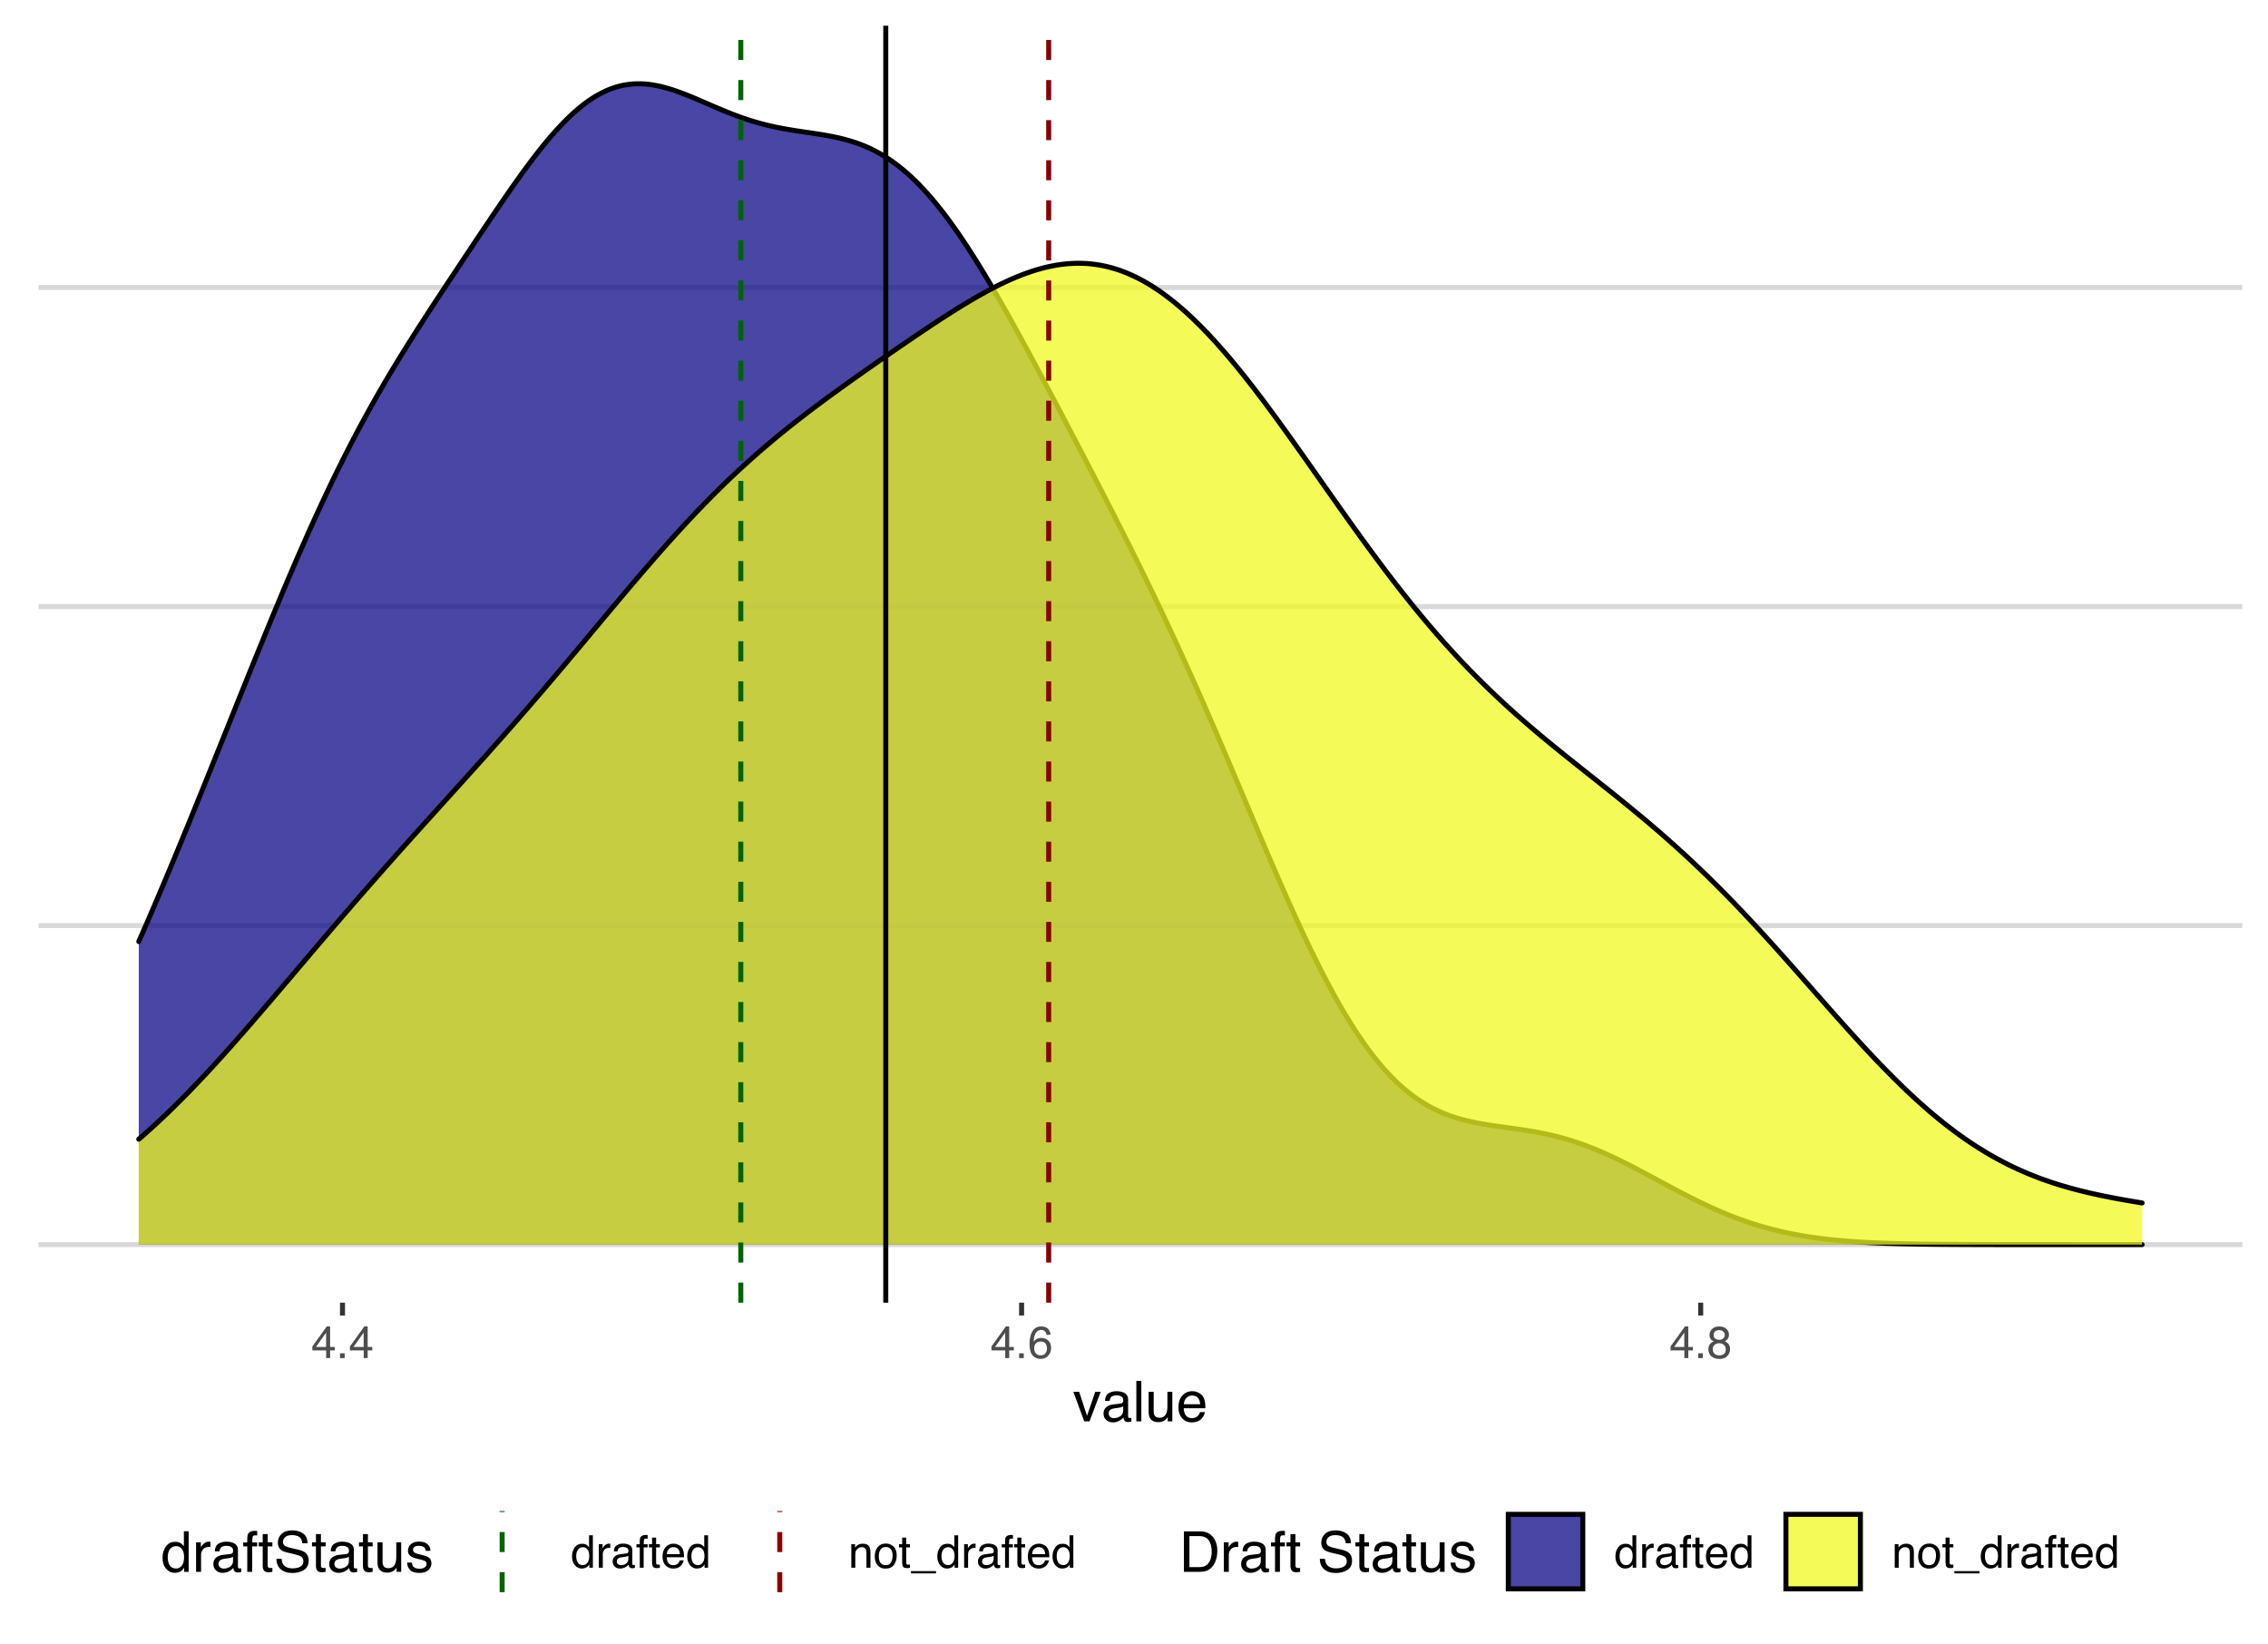 <?xml version="1.0" encoding="UTF-8"?>
<svg xmlns="http://www.w3.org/2000/svg" xmlns:xlink="http://www.w3.org/1999/xlink" width="483pt" height="350pt" viewBox="0 0 483 350" version="1.1">
<defs>
<g>
<symbol overflow="visible" id="glyph0-0">
<path style="stroke:none;" d="M 0.312 0 L 0.312 -6.875 L 5.766 -6.875 L 5.766 0 Z M 4.906 -0.859 L 4.906 -6.016 L 1.172 -6.016 L 1.172 -0.859 Z M 4.906 -0.859 "/>
</symbol>
<symbol overflow="visible" id="glyph0-1">
<path style="stroke:none;" d="M 3.172 -2.375 L 3.172 -5.422 L 1.016 -2.375 Z M 3.188 0 L 3.188 -1.641 L 0.25 -1.641 L 0.25 -2.469 L 3.312 -6.734 L 4.031 -6.734 L 4.031 -2.375 L 5.016 -2.375 L 5.016 -1.641 L 4.031 -1.641 L 4.031 0 Z M 3.188 0 "/>
</symbol>
<symbol overflow="visible" id="glyph0-2">
<path style="stroke:none;" d="M 0.812 -1.016 L 1.797 -1.016 L 1.797 0 L 0.812 0 Z M 0.812 -1.016 "/>
</symbol>
<symbol overflow="visible" id="glyph0-3">
<path style="stroke:none;" d="M 2.812 -6.734 C 3.562 -6.734 4.082 -6.535 4.375 -6.141 C 4.664 -5.754 4.812 -5.359 4.812 -4.953 L 3.984 -4.953 C 3.93 -5.211 3.852 -5.422 3.75 -5.578 C 3.539 -5.859 3.227 -6 2.812 -6 C 2.344 -6 1.969 -5.781 1.688 -5.344 C 1.414 -4.906 1.266 -4.281 1.234 -3.469 C 1.422 -3.75 1.664 -3.961 1.969 -4.109 C 2.227 -4.234 2.523 -4.297 2.859 -4.297 C 3.422 -4.297 3.91 -4.113 4.328 -3.75 C 4.742 -3.395 4.953 -2.863 4.953 -2.156 C 4.953 -1.539 4.754 -1 4.359 -0.531 C 3.961 -0.062 3.398 0.172 2.672 0.172 C 2.047 0.172 1.504 -0.062 1.047 -0.531 C 0.586 -1.008 0.359 -1.816 0.359 -2.953 C 0.359 -3.785 0.461 -4.488 0.672 -5.062 C 1.055 -6.176 1.77 -6.734 2.812 -6.734 Z M 2.75 -0.578 C 3.188 -0.578 3.516 -0.723 3.734 -1.016 C 3.961 -1.316 4.078 -1.672 4.078 -2.078 C 4.078 -2.422 3.977 -2.75 3.781 -3.062 C 3.582 -3.375 3.223 -3.531 2.703 -3.531 C 2.336 -3.531 2.02 -3.41 1.75 -3.172 C 1.477 -2.93 1.344 -2.566 1.344 -2.078 C 1.344 -1.648 1.461 -1.289 1.703 -1 C 1.953 -0.719 2.301 -0.578 2.75 -0.578 Z M 2.75 -0.578 "/>
</symbol>
<symbol overflow="visible" id="glyph0-4">
<path style="stroke:none;" d="M 2.609 -3.891 C 2.984 -3.891 3.273 -3.992 3.484 -4.203 C 3.691 -4.41 3.797 -4.66 3.797 -4.953 C 3.797 -5.203 3.691 -5.43 3.484 -5.641 C 3.285 -5.848 2.984 -5.953 2.578 -5.953 C 2.172 -5.953 1.875 -5.848 1.688 -5.641 C 1.508 -5.43 1.422 -5.188 1.422 -4.906 C 1.422 -4.594 1.535 -4.344 1.766 -4.156 C 2.004 -3.977 2.285 -3.891 2.609 -3.891 Z M 2.656 -0.578 C 3.051 -0.578 3.375 -0.68 3.625 -0.891 C 3.883 -1.098 4.016 -1.414 4.016 -1.844 C 4.016 -2.27 3.879 -2.594 3.609 -2.812 C 3.348 -3.039 3.008 -3.156 2.594 -3.156 C 2.195 -3.156 1.867 -3.039 1.609 -2.812 C 1.359 -2.582 1.234 -2.266 1.234 -1.859 C 1.234 -1.516 1.348 -1.211 1.578 -0.953 C 1.816 -0.703 2.176 -0.578 2.656 -0.578 Z M 1.469 -3.578 C 1.227 -3.672 1.039 -3.785 0.906 -3.922 C 0.664 -4.172 0.547 -4.5 0.547 -4.906 C 0.547 -5.406 0.723 -5.832 1.078 -6.188 C 1.441 -6.551 1.957 -6.734 2.625 -6.734 C 3.27 -6.734 3.773 -6.562 4.141 -6.219 C 4.504 -5.875 4.688 -5.477 4.688 -5.031 C 4.688 -4.613 4.582 -4.273 4.375 -4.016 C 4.25 -3.867 4.062 -3.723 3.812 -3.578 C 4.094 -3.453 4.312 -3.305 4.469 -3.141 C 4.77 -2.828 4.922 -2.422 4.922 -1.922 C 4.922 -1.336 4.723 -0.836 4.328 -0.422 C 3.93 -0.016 3.367 0.188 2.641 0.188 C 1.984 0.188 1.43 0.008 0.984 -0.344 C 0.535 -0.695 0.312 -1.211 0.312 -1.891 C 0.312 -2.285 0.406 -2.625 0.594 -2.906 C 0.789 -3.195 1.082 -3.422 1.469 -3.578 Z M 1.469 -3.578 "/>
</symbol>
<symbol overflow="visible" id="glyph0-5">
<path style="stroke:none;" d="M 1.156 -2.453 C 1.156 -1.91 1.27 -1.457 1.5 -1.094 C 1.727 -0.738 2.094 -0.562 2.594 -0.562 C 2.977 -0.562 3.297 -0.727 3.547 -1.062 C 3.805 -1.395 3.938 -1.875 3.938 -2.5 C 3.938 -3.133 3.805 -3.602 3.547 -3.906 C 3.285 -4.219 2.961 -4.375 2.578 -4.375 C 2.148 -4.375 1.805 -4.207 1.547 -3.875 C 1.285 -3.551 1.156 -3.078 1.156 -2.453 Z M 2.422 -5.109 C 2.805 -5.109 3.129 -5.023 3.391 -4.859 C 3.535 -4.766 3.703 -4.602 3.891 -4.375 L 3.891 -6.906 L 4.703 -6.906 L 4.703 0 L 3.953 0 L 3.953 -0.703 C 3.754 -0.391 3.52 -0.164 3.25 -0.031 C 2.977 0.102 2.672 0.172 2.328 0.172 C 1.766 0.172 1.281 -0.062 0.875 -0.531 C 0.469 -1 0.266 -1.625 0.266 -2.406 C 0.266 -3.133 0.445 -3.766 0.812 -4.297 C 1.188 -4.836 1.723 -5.109 2.422 -5.109 Z M 2.422 -5.109 "/>
</symbol>
<symbol overflow="visible" id="glyph0-6">
<path style="stroke:none;" d="M 0.641 -5.016 L 1.438 -5.016 L 1.438 -4.156 C 1.508 -4.32 1.672 -4.523 1.922 -4.766 C 2.18 -5.004 2.477 -5.125 2.812 -5.125 C 2.82 -5.125 2.848 -5.125 2.891 -5.125 C 2.93 -5.125 2.992 -5.117 3.078 -5.109 L 3.078 -4.219 C 3.023 -4.227 2.977 -4.234 2.938 -4.234 C 2.895 -4.234 2.852 -4.234 2.812 -4.234 C 2.383 -4.234 2.055 -4.098 1.828 -3.828 C 1.598 -3.555 1.484 -3.242 1.484 -2.891 L 1.484 0 L 0.641 0 Z M 0.641 -5.016 "/>
</symbol>
<symbol overflow="visible" id="glyph0-7">
<path style="stroke:none;" d="M 1.266 -1.328 C 1.266 -1.086 1.352 -0.895 1.531 -0.75 C 1.707 -0.613 1.922 -0.547 2.172 -0.547 C 2.461 -0.547 2.75 -0.613 3.031 -0.75 C 3.5 -0.977 3.734 -1.352 3.734 -1.875 L 3.734 -2.547 C 3.629 -2.484 3.492 -2.43 3.328 -2.391 C 3.172 -2.348 3.016 -2.316 2.859 -2.297 L 2.344 -2.234 C 2.039 -2.191 1.812 -2.125 1.656 -2.031 C 1.395 -1.883 1.266 -1.648 1.266 -1.328 Z M 3.312 -3.047 C 3.5 -3.066 3.629 -3.145 3.703 -3.281 C 3.734 -3.352 3.75 -3.461 3.75 -3.609 C 3.75 -3.891 3.645 -4.094 3.438 -4.219 C 3.238 -4.352 2.945 -4.422 2.562 -4.422 C 2.125 -4.422 1.812 -4.305 1.625 -4.078 C 1.52 -3.941 1.453 -3.742 1.422 -3.484 L 0.641 -3.484 C 0.66 -4.098 0.863 -4.523 1.25 -4.766 C 1.633 -5.016 2.078 -5.141 2.578 -5.141 C 3.172 -5.141 3.656 -5.023 4.031 -4.797 C 4.395 -4.578 4.578 -4.227 4.578 -3.75 L 4.578 -0.859 C 4.578 -0.773 4.594 -0.707 4.625 -0.656 C 4.664 -0.602 4.742 -0.578 4.859 -0.578 C 4.891 -0.578 4.926 -0.578 4.969 -0.578 C 5.02 -0.578 5.07 -0.582 5.125 -0.594 L 5.125 0.016 C 5 0.055 4.898 0.082 4.828 0.094 C 4.766 0.102 4.672 0.109 4.547 0.109 C 4.254 0.109 4.047 0.004 3.922 -0.203 C 3.848 -0.305 3.797 -0.461 3.766 -0.672 C 3.598 -0.441 3.352 -0.242 3.031 -0.078 C 2.707 0.086 2.352 0.172 1.969 0.172 C 1.5 0.172 1.117 0.031 0.828 -0.25 C 0.535 -0.531 0.391 -0.883 0.391 -1.312 C 0.391 -1.781 0.531 -2.141 0.812 -2.391 C 1.102 -2.648 1.488 -2.812 1.969 -2.875 Z M 2.609 -5.141 Z M 2.609 -5.141 "/>
</symbol>
<symbol overflow="visible" id="glyph0-8">
<path style="stroke:none;" d="M 0.828 -5.781 C 0.836 -6.133 0.898 -6.391 1.016 -6.547 C 1.211 -6.836 1.594 -6.984 2.156 -6.984 C 2.207 -6.984 2.258 -6.977 2.312 -6.969 C 2.375 -6.969 2.438 -6.969 2.5 -6.969 L 2.5 -6.188 C 2.414 -6.195 2.352 -6.203 2.312 -6.203 C 2.281 -6.203 2.242 -6.203 2.203 -6.203 C 1.953 -6.203 1.801 -6.133 1.75 -6 C 1.695 -5.875 1.672 -5.539 1.672 -5 L 2.5 -5 L 2.5 -4.328 L 1.656 -4.328 L 1.656 0 L 0.828 0 L 0.828 -4.328 L 0.125 -4.328 L 0.125 -5 L 0.828 -5 Z M 0.828 -5.781 "/>
</symbol>
<symbol overflow="visible" id="glyph0-9">
<path style="stroke:none;" d="M 0.781 -6.422 L 1.641 -6.422 L 1.641 -5.016 L 2.438 -5.016 L 2.438 -4.328 L 1.641 -4.328 L 1.641 -1.047 C 1.641 -0.879 1.695 -0.766 1.812 -0.703 C 1.883 -0.672 1.992 -0.656 2.141 -0.656 C 2.18 -0.656 2.223 -0.656 2.266 -0.656 C 2.316 -0.656 2.375 -0.66 2.438 -0.672 L 2.438 0 C 2.344 0.031 2.242 0.051 2.141 0.062 C 2.035 0.07 1.922 0.078 1.797 0.078 C 1.398 0.078 1.129 -0.02 0.984 -0.219 C 0.848 -0.426 0.781 -0.688 0.781 -1 L 0.781 -4.328 L 0.109 -4.328 L 0.109 -5.016 L 0.781 -5.016 Z M 0.781 -6.422 "/>
</symbol>
<symbol overflow="visible" id="glyph0-10">
<path style="stroke:none;" d="M 2.703 -5.125 C 3.055 -5.125 3.398 -5.039 3.734 -4.875 C 4.078 -4.707 4.332 -4.492 4.5 -4.234 C 4.676 -3.973 4.789 -3.676 4.844 -3.344 C 4.895 -3.113 4.922 -2.742 4.922 -2.234 L 1.234 -2.234 C 1.254 -1.723 1.375 -1.312 1.594 -1 C 1.82 -0.695 2.172 -0.547 2.641 -0.547 C 3.086 -0.547 3.441 -0.691 3.703 -0.984 C 3.848 -1.148 3.953 -1.348 4.016 -1.578 L 4.844 -1.578 C 4.82 -1.391 4.75 -1.18 4.625 -0.953 C 4.508 -0.734 4.375 -0.551 4.219 -0.406 C 3.957 -0.156 3.641 0.016 3.266 0.109 C 3.055 0.148 2.828 0.172 2.578 0.172 C 1.953 0.172 1.422 -0.051 0.984 -0.5 C 0.555 -0.957 0.344 -1.594 0.344 -2.406 C 0.344 -3.219 0.562 -3.875 1 -4.375 C 1.438 -4.875 2.004 -5.125 2.703 -5.125 Z M 4.047 -2.906 C 4.016 -3.27 3.938 -3.562 3.812 -3.781 C 3.582 -4.188 3.195 -4.391 2.656 -4.391 C 2.27 -4.391 1.941 -4.25 1.672 -3.969 C 1.41 -3.695 1.273 -3.344 1.266 -2.906 Z M 2.625 -5.141 Z M 2.625 -5.141 "/>
</symbol>
<symbol overflow="visible" id="glyph0-11">
<path style="stroke:none;" d="M 0.625 -5.016 L 1.422 -5.016 L 1.422 -4.312 C 1.66 -4.602 1.91 -4.812 2.172 -4.938 C 2.441 -5.062 2.738 -5.125 3.062 -5.125 C 3.77 -5.125 4.25 -4.879 4.5 -4.391 C 4.633 -4.117 4.703 -3.727 4.703 -3.219 L 4.703 0 L 3.844 0 L 3.844 -3.156 C 3.844 -3.469 3.801 -3.719 3.719 -3.906 C 3.562 -4.219 3.289 -4.375 2.906 -4.375 C 2.695 -4.375 2.531 -4.352 2.406 -4.312 C 2.176 -4.238 1.973 -4.098 1.797 -3.891 C 1.66 -3.734 1.57 -3.566 1.531 -3.391 C 1.488 -3.211 1.469 -2.957 1.469 -2.625 L 1.469 0 L 0.625 0 Z M 2.594 -5.141 Z M 2.594 -5.141 "/>
</symbol>
<symbol overflow="visible" id="glyph0-12">
<path style="stroke:none;" d="M 2.609 -0.547 C 3.172 -0.547 3.555 -0.754 3.766 -1.172 C 3.973 -1.598 4.078 -2.07 4.078 -2.594 C 4.078 -3.062 4 -3.441 3.844 -3.734 C 3.602 -4.191 3.195 -4.422 2.625 -4.422 C 2.102 -4.422 1.723 -4.223 1.484 -3.828 C 1.254 -3.441 1.141 -2.969 1.141 -2.406 C 1.141 -1.875 1.254 -1.43 1.484 -1.078 C 1.723 -0.723 2.098 -0.547 2.609 -0.547 Z M 2.641 -5.156 C 3.285 -5.156 3.832 -4.941 4.281 -4.516 C 4.727 -4.086 4.953 -3.453 4.953 -2.609 C 4.953 -1.805 4.754 -1.141 4.359 -0.609 C 3.961 -0.078 3.352 0.188 2.531 0.188 C 1.844 0.188 1.297 -0.047 0.891 -0.516 C 0.484 -0.984 0.281 -1.613 0.281 -2.406 C 0.281 -3.238 0.492 -3.906 0.922 -4.406 C 1.348 -4.906 1.922 -5.156 2.641 -5.156 Z M 2.609 -5.141 Z M 2.609 -5.141 "/>
</symbol>
<symbol overflow="visible" id="glyph0-13">
<path style="stroke:none;" d="M 0 1.203 L 0 0.719 L 5.328 0.719 L 5.328 1.203 Z M 0 1.203 "/>
</symbol>
<symbol overflow="visible" id="glyph1-0">
<path style="stroke:none;" d="M 0.391 0 L 0.391 -8.609 L 7.219 -8.609 L 7.219 0 Z M 6.141 -1.078 L 6.141 -7.531 L 1.469 -7.531 L 1.469 -1.078 Z M 6.141 -1.078 "/>
</symbol>
<symbol overflow="visible" id="glyph1-1">
<path style="stroke:none;" d="M 1.297 -6.281 L 2.969 -1.172 L 4.719 -6.281 L 5.875 -6.281 L 3.5 0 L 2.375 0 L 0.062 -6.281 Z M 1.297 -6.281 "/>
</symbol>
<symbol overflow="visible" id="glyph1-2">
<path style="stroke:none;" d="M 1.578 -1.672 C 1.578 -1.367 1.688 -1.129 1.906 -0.953 C 2.133 -0.773 2.398 -0.688 2.703 -0.688 C 3.078 -0.688 3.438 -0.77 3.781 -0.938 C 4.375 -1.227 4.672 -1.695 4.672 -2.344 L 4.672 -3.188 C 4.535 -3.113 4.363 -3.047 4.156 -2.984 C 3.957 -2.93 3.758 -2.895 3.562 -2.875 L 2.938 -2.797 C 2.551 -2.742 2.258 -2.66 2.062 -2.547 C 1.738 -2.367 1.578 -2.078 1.578 -1.672 Z M 4.141 -3.797 C 4.379 -3.828 4.539 -3.93 4.625 -4.109 C 4.664 -4.203 4.688 -4.336 4.688 -4.516 C 4.688 -4.867 4.555 -5.125 4.297 -5.281 C 4.047 -5.445 3.688 -5.531 3.219 -5.531 C 2.664 -5.531 2.273 -5.383 2.047 -5.094 C 1.91 -4.926 1.82 -4.68 1.781 -4.359 L 0.797 -4.359 C 0.816 -5.129 1.066 -5.664 1.547 -5.969 C 2.035 -6.27 2.598 -6.422 3.234 -6.422 C 3.973 -6.422 4.57 -6.281 5.031 -6 C 5.488 -5.719 5.719 -5.281 5.719 -4.688 L 5.719 -1.078 C 5.719 -0.973 5.738 -0.883 5.781 -0.812 C 5.832 -0.75 5.93 -0.719 6.078 -0.719 C 6.117 -0.719 6.164 -0.719 6.219 -0.719 C 6.281 -0.727 6.348 -0.738 6.422 -0.75 L 6.422 0.031 C 6.254 0.07 6.125 0.098 6.031 0.109 C 5.945 0.129 5.832 0.141 5.688 0.141 C 5.32 0.141 5.062 0.008 4.906 -0.25 C 4.812 -0.383 4.75 -0.578 4.719 -0.828 C 4.5 -0.547 4.188 -0.301 3.781 -0.094 C 3.383 0.113 2.945 0.219 2.469 0.219 C 1.883 0.219 1.406 0.039 1.031 -0.312 C 0.664 -0.664 0.484 -1.109 0.484 -1.641 C 0.484 -2.223 0.664 -2.676 1.031 -3 C 1.395 -3.32 1.867 -3.52 2.453 -3.594 Z M 3.266 -6.422 Z M 3.266 -6.422 "/>
</symbol>
<symbol overflow="visible" id="glyph1-3">
<path style="stroke:none;" d="M 0.797 -8.609 L 1.859 -8.609 L 1.859 0 L 0.797 0 Z M 0.797 -8.609 "/>
</symbol>
<symbol overflow="visible" id="glyph1-4">
<path style="stroke:none;" d="M 1.828 -6.281 L 1.828 -2.109 C 1.828 -1.785 1.879 -1.523 1.984 -1.328 C 2.172 -0.953 2.52 -0.766 3.031 -0.766 C 3.758 -0.766 4.258 -1.094 4.531 -1.75 C 4.676 -2.102 4.75 -2.582 4.75 -3.188 L 4.75 -6.281 L 5.797 -6.281 L 5.797 0 L 4.812 0 L 4.812 -0.922 C 4.676 -0.68 4.508 -0.484 4.312 -0.328 C 3.906 0.004 3.414 0.172 2.844 0.172 C 1.945 0.172 1.336 -0.129 1.016 -0.734 C 0.836 -1.047 0.75 -1.473 0.75 -2.016 L 0.75 -6.281 Z M 3.281 -6.422 Z M 3.281 -6.422 "/>
</symbol>
<symbol overflow="visible" id="glyph1-5">
<path style="stroke:none;" d="M 3.391 -6.422 C 3.836 -6.422 4.27 -6.316 4.688 -6.109 C 5.102 -5.898 5.422 -5.629 5.641 -5.297 C 5.848 -4.973 5.988 -4.602 6.062 -4.188 C 6.125 -3.895 6.156 -3.43 6.156 -2.797 L 1.547 -2.797 C 1.566 -2.16 1.719 -1.648 2 -1.266 C 2.281 -0.879 2.719 -0.688 3.312 -0.688 C 3.863 -0.688 4.301 -0.867 4.625 -1.234 C 4.812 -1.441 4.945 -1.688 5.031 -1.969 L 6.062 -1.969 C 6.039 -1.738 5.953 -1.484 5.797 -1.203 C 5.641 -0.922 5.469 -0.688 5.281 -0.5 C 4.957 -0.188 4.555 0.02 4.078 0.125 C 3.828 0.188 3.539 0.219 3.219 0.219 C 2.438 0.219 1.773 -0.062 1.234 -0.625 C 0.691 -1.195 0.422 -1.992 0.422 -3.016 C 0.422 -4.023 0.691 -4.844 1.234 -5.469 C 1.785 -6.102 2.504 -6.422 3.391 -6.422 Z M 5.062 -3.641 C 5.02 -4.098 4.922 -4.461 4.766 -4.734 C 4.484 -5.242 4.004 -5.5 3.328 -5.5 C 2.836 -5.5 2.426 -5.32 2.094 -4.969 C 1.77 -4.625 1.598 -4.18 1.578 -3.641 Z M 3.281 -6.422 Z M 3.281 -6.422 "/>
</symbol>
<symbol overflow="visible" id="glyph1-6">
<path style="stroke:none;" d="M 1.438 -3.062 C 1.438 -2.395 1.578 -1.832 1.859 -1.375 C 2.148 -0.926 2.609 -0.703 3.234 -0.703 C 3.723 -0.703 4.125 -0.91 4.438 -1.328 C 4.758 -1.742 4.922 -2.348 4.922 -3.141 C 4.922 -3.93 4.754 -4.516 4.422 -4.891 C 4.098 -5.273 3.703 -5.469 3.234 -5.469 C 2.703 -5.469 2.27 -5.266 1.938 -4.859 C 1.602 -4.453 1.438 -3.852 1.438 -3.062 Z M 3.031 -6.391 C 3.508 -6.391 3.91 -6.285 4.234 -6.078 C 4.422 -5.961 4.633 -5.758 4.875 -5.469 L 4.875 -8.641 L 5.891 -8.641 L 5.891 0 L 4.938 0 L 4.938 -0.875 C 4.695 -0.488 4.406 -0.207 4.062 -0.031 C 3.727 0.133 3.344 0.219 2.906 0.219 C 2.207 0.219 1.602 -0.07 1.094 -0.656 C 0.582 -1.25 0.328 -2.031 0.328 -3 C 0.328 -3.914 0.562 -4.707 1.031 -5.375 C 1.5 -6.051 2.164 -6.391 3.031 -6.391 Z M 3.031 -6.391 "/>
</symbol>
<symbol overflow="visible" id="glyph1-7">
<path style="stroke:none;" d="M 0.797 -6.281 L 1.812 -6.281 L 1.812 -5.188 C 1.883 -5.406 2.082 -5.664 2.406 -5.969 C 2.727 -6.27 3.098 -6.422 3.516 -6.422 C 3.535 -6.422 3.566 -6.414 3.609 -6.406 C 3.66 -6.406 3.742 -6.398 3.859 -6.391 L 3.859 -5.281 C 3.797 -5.289 3.738 -5.297 3.688 -5.297 C 3.633 -5.297 3.578 -5.297 3.516 -5.297 C 2.984 -5.297 2.57 -5.125 2.281 -4.781 C 2 -4.445 1.859 -4.055 1.859 -3.609 L 1.859 0 L 0.797 0 Z M 0.797 -6.281 "/>
</symbol>
<symbol overflow="visible" id="glyph1-8">
<path style="stroke:none;" d="M 1.031 -7.234 C 1.051 -7.672 1.129 -7.988 1.266 -8.188 C 1.516 -8.551 1.988 -8.734 2.688 -8.734 C 2.758 -8.734 2.828 -8.727 2.891 -8.719 C 2.961 -8.719 3.047 -8.711 3.141 -8.703 L 3.141 -7.75 C 3.023 -7.758 2.941 -7.766 2.891 -7.766 C 2.848 -7.766 2.805 -7.766 2.766 -7.766 C 2.441 -7.766 2.25 -7.68 2.188 -7.516 C 2.125 -7.348 2.094 -6.926 2.094 -6.25 L 3.141 -6.25 L 3.141 -5.422 L 2.078 -5.422 L 2.078 0 L 1.031 0 L 1.031 -5.422 L 0.172 -5.422 L 0.172 -6.25 L 1.031 -6.25 Z M 1.031 -7.234 "/>
</symbol>
<symbol overflow="visible" id="glyph1-9">
<path style="stroke:none;" d="M 0.984 -8.031 L 2.047 -8.031 L 2.047 -6.281 L 3.047 -6.281 L 3.047 -5.422 L 2.047 -5.422 L 2.047 -1.312 C 2.047 -1.094 2.125 -0.945 2.281 -0.875 C 2.352 -0.832 2.488 -0.812 2.688 -0.812 C 2.738 -0.812 2.789 -0.812 2.844 -0.812 C 2.906 -0.82 2.973 -0.828 3.047 -0.828 L 3.047 0 C 2.93 0.031 2.805 0.051 2.672 0.062 C 2.547 0.082 2.406 0.094 2.25 0.094 C 1.758 0.094 1.426 -0.031 1.25 -0.281 C 1.07 -0.531 0.984 -0.859 0.984 -1.266 L 0.984 -5.422 L 0.141 -5.422 L 0.141 -6.281 L 0.984 -6.281 Z M 0.984 -8.031 "/>
</symbol>
<symbol overflow="visible" id="glyph1-10">
<path style="stroke:none;" d="M 1.672 -2.781 C 1.703 -2.289 1.816 -1.895 2.016 -1.594 C 2.41 -1.02 3.094 -0.734 4.062 -0.734 C 4.5 -0.734 4.898 -0.797 5.266 -0.922 C 5.961 -1.16 6.312 -1.594 6.312 -2.219 C 6.312 -2.688 6.16 -3.02 5.859 -3.219 C 5.566 -3.414 5.102 -3.586 4.469 -3.734 L 3.312 -4 C 2.539 -4.164 2 -4.352 1.688 -4.562 C 1.145 -4.926 0.875 -5.461 0.875 -6.172 C 0.875 -6.953 1.141 -7.586 1.672 -8.078 C 2.203 -8.578 2.957 -8.828 3.938 -8.828 C 4.844 -8.828 5.609 -8.609 6.234 -8.172 C 6.867 -7.734 7.188 -7.035 7.188 -6.078 L 6.094 -6.078 C 6.031 -6.547 5.906 -6.898 5.719 -7.141 C 5.363 -7.586 4.758 -7.812 3.906 -7.812 C 3.219 -7.812 2.723 -7.664 2.422 -7.375 C 2.117 -7.094 1.969 -6.758 1.969 -6.375 C 1.969 -5.957 2.145 -5.648 2.5 -5.453 C 2.727 -5.328 3.25 -5.172 4.062 -4.984 L 5.281 -4.703 C 5.852 -4.566 6.301 -4.383 6.625 -4.156 C 7.164 -3.758 7.438 -3.176 7.438 -2.406 C 7.438 -1.457 7.086 -0.773 6.391 -0.359 C 5.703 0.047 4.898 0.25 3.984 0.25 C 2.91 0.25 2.07 -0.02 1.469 -0.562 C 0.863 -1.113 0.566 -1.852 0.578 -2.781 Z M 4.031 -8.844 Z M 4.031 -8.844 "/>
</symbol>
<symbol overflow="visible" id="glyph1-11">
<path style="stroke:none;" d="M 1.406 -1.969 C 1.438 -1.613 1.523 -1.344 1.672 -1.156 C 1.93 -0.82 2.391 -0.656 3.047 -0.656 C 3.441 -0.656 3.785 -0.738 4.078 -0.906 C 4.379 -1.07 4.531 -1.332 4.531 -1.688 C 4.531 -1.957 4.41 -2.164 4.172 -2.312 C 4.016 -2.395 3.711 -2.492 3.266 -2.609 L 2.422 -2.812 C 1.891 -2.945 1.5 -3.098 1.25 -3.266 C 0.789 -3.547 0.562 -3.941 0.562 -4.453 C 0.562 -5.047 0.773 -5.523 1.203 -5.891 C 1.629 -6.254 2.207 -6.438 2.938 -6.438 C 3.875 -6.438 4.551 -6.16 4.969 -5.609 C 5.238 -5.254 5.367 -4.875 5.359 -4.469 L 4.359 -4.469 C 4.336 -4.707 4.254 -4.926 4.109 -5.125 C 3.867 -5.395 3.445 -5.531 2.844 -5.531 C 2.445 -5.531 2.145 -5.453 1.938 -5.297 C 1.738 -5.148 1.641 -4.953 1.641 -4.703 C 1.641 -4.43 1.773 -4.211 2.047 -4.047 C 2.203 -3.953 2.43 -3.867 2.734 -3.797 L 3.422 -3.625 C 4.18 -3.438 4.691 -3.258 4.953 -3.094 C 5.359 -2.82 5.562 -2.395 5.562 -1.812 C 5.562 -1.258 5.348 -0.781 4.922 -0.375 C 4.504 0.031 3.863 0.234 3 0.234 C 2.062 0.234 1.395 0.023 1 -0.391 C 0.613 -0.816 0.41 -1.344 0.391 -1.969 Z M 2.953 -6.422 Z M 2.953 -6.422 "/>
</symbol>
<symbol overflow="visible" id="glyph1-12">
<path style="stroke:none;" d="M 4.219 -1 C 4.613 -1 4.938 -1.039 5.188 -1.125 C 5.645 -1.27 6.02 -1.562 6.312 -2 C 6.539 -2.344 6.703 -2.785 6.797 -3.328 C 6.859 -3.66 6.891 -3.961 6.891 -4.234 C 6.891 -5.305 6.676 -6.133 6.25 -6.719 C 5.832 -7.312 5.148 -7.609 4.203 -7.609 L 2.141 -7.609 L 2.141 -1 Z M 0.969 -8.609 L 4.453 -8.609 C 5.641 -8.609 6.555 -8.188 7.203 -7.344 C 7.785 -6.594 8.078 -5.625 8.078 -4.438 C 8.078 -3.52 7.906 -2.691 7.562 -1.953 C 6.957 -0.648 5.914 0 4.438 0 L 0.969 0 Z M 0.969 -8.609 "/>
</symbol>
<symbol overflow="visible" id="glyph1-13">
<path style="stroke:none;" d=""/>
</symbol>
</g>
<clipPath id="clip1">
  <path d="M 8.219 264 L 477.52 264 L 477.52 266 L 8.219 266 Z M 8.219 264 "/>
</clipPath>
<clipPath id="clip2">
  <path d="M 8.219 196 L 477.52 196 L 477.52 198 L 8.219 198 Z M 8.219 196 "/>
</clipPath>
<clipPath id="clip3">
  <path d="M 8.219 128 L 477.52 128 L 477.52 130 L 8.219 130 Z M 8.219 128 "/>
</clipPath>
<clipPath id="clip4">
  <path d="M 8.219 60 L 477.52 60 L 477.52 62 L 8.219 62 Z M 8.219 60 "/>
</clipPath>
<clipPath id="clip5">
  <path d="M 188 5.48 L 190 5.48 L 190 277.391 L 188 277.391 Z M 188 5.48 "/>
</clipPath>
<clipPath id="clip6">
  <path d="M 157 5.48 L 159 5.48 L 159 277.391 L 157 277.391 Z M 157 5.48 "/>
</clipPath>
<clipPath id="clip7">
  <path d="M 222 5.48 L 224 5.48 L 224 277.391 L 222 277.391 Z M 222 5.48 "/>
</clipPath>
</defs>
<g id="surface1">
<rect x="0" y="0" width="483" height="350" style="fill:rgb(100%,100%,100%);fill-opacity:1;stroke:none;"/>
<rect x="0" y="0" width="483" height="350" style="fill:rgb(100%,100%,100%);fill-opacity:1;stroke:none;"/>
<g clip-path="url(#clip1)" clip-rule="nonzero">
<path style="fill:none;stroke-width:1.067;stroke-linecap:butt;stroke-linejoin:round;stroke:rgb(84.706%,84.706%,84.706%);stroke-opacity:1;stroke-miterlimit:10;" d="M 8.219 265.031 L 477.52 265.031 "/>
</g>
<g clip-path="url(#clip2)" clip-rule="nonzero">
<path style="fill:none;stroke-width:1.067;stroke-linecap:butt;stroke-linejoin:round;stroke:rgb(84.706%,84.706%,84.706%);stroke-opacity:1;stroke-miterlimit:10;" d="M 8.219 197.098 L 477.52 197.098 "/>
</g>
<g clip-path="url(#clip3)" clip-rule="nonzero">
<path style="fill:none;stroke-width:1.067;stroke-linecap:butt;stroke-linejoin:round;stroke:rgb(84.706%,84.706%,84.706%);stroke-opacity:1;stroke-miterlimit:10;" d="M 8.219 129.164 L 477.52 129.164 "/>
</g>
<g clip-path="url(#clip4)" clip-rule="nonzero">
<path style="fill:none;stroke-width:1.067;stroke-linecap:butt;stroke-linejoin:round;stroke:rgb(84.706%,84.706%,84.706%);stroke-opacity:1;stroke-miterlimit:10;" d="M 8.219 61.23 L 477.52 61.23 "/>
</g>
<path style=" stroke:none;fill-rule:nonzero;fill:rgb(5.098%,3.137%,52.941%);fill-opacity:0.749;" d="M 29.551 200.504 L 30.387 198.605 L 31.223 196.691 L 32.055 194.762 L 32.891 192.82 L 33.727 190.859 L 34.559 188.891 L 35.395 186.91 L 36.23 184.918 L 37.066 182.914 L 37.898 180.902 L 38.734 178.879 L 40.406 174.809 L 41.238 172.762 L 42.074 170.707 L 42.91 168.648 L 43.746 166.586 L 44.578 164.52 L 45.414 162.449 L 46.25 160.375 L 47.086 158.297 L 47.918 156.223 L 49.59 152.066 L 50.422 149.988 L 51.258 147.914 L 52.094 145.844 L 52.93 143.777 L 53.762 141.715 L 54.598 139.656 L 55.434 137.609 L 56.27 135.57 L 57.102 133.535 L 57.938 131.516 L 58.773 129.504 L 59.609 127.508 L 60.441 125.52 L 61.277 123.551 L 62.113 121.598 L 62.949 119.656 L 63.781 117.738 L 64.617 115.836 L 65.453 113.949 L 66.285 112.09 L 67.121 110.25 L 67.957 108.43 L 68.793 106.629 L 69.625 104.859 L 70.461 103.109 L 71.297 101.379 L 72.133 99.68 L 72.965 98.004 L 73.801 96.348 L 74.637 94.719 L 75.473 93.117 L 76.305 91.535 L 77.141 89.977 L 77.977 88.445 L 78.812 86.934 L 79.645 85.441 L 80.48 83.98 L 81.316 82.531 L 82.148 81.102 L 82.984 79.695 L 83.82 78.305 L 84.656 76.93 L 85.488 75.57 L 86.324 74.227 L 87.16 72.895 L 87.996 71.57 L 88.828 70.262 L 89.664 68.961 L 90.5 67.668 L 91.336 66.383 L 92.168 65.105 L 93.004 63.832 L 93.84 62.562 L 94.672 61.297 L 95.508 60.031 L 96.344 58.773 L 97.18 57.512 L 98.012 56.254 L 100.52 52.492 L 101.352 51.238 L 102.188 49.988 L 103.023 48.742 L 103.859 47.5 L 104.691 46.262 L 105.527 45.027 L 106.363 43.801 L 107.199 42.578 L 108.031 41.371 L 108.867 40.172 L 109.703 38.98 L 110.535 37.809 L 111.371 36.656 L 112.207 35.516 L 113.043 34.395 L 113.875 33.301 L 114.711 32.227 L 115.547 31.172 L 116.383 30.16 L 117.215 29.172 L 118.051 28.211 L 118.887 27.289 L 119.723 26.406 L 120.555 25.551 L 121.391 24.738 L 122.227 23.973 L 123.062 23.242 L 123.895 22.551 L 124.73 21.918 L 125.566 21.324 L 126.398 20.77 L 127.234 20.273 L 128.07 19.824 L 128.906 19.41 L 129.738 19.051 L 130.574 18.746 L 131.41 18.48 L 132.246 18.254 L 133.078 18.094 L 133.914 17.965 L 134.75 17.875 L 135.586 17.84 L 136.418 17.844 L 137.254 17.875 L 138.09 17.953 L 138.926 18.07 L 139.758 18.215 L 140.594 18.387 L 141.43 18.598 L 142.262 18.832 L 143.098 19.082 L 143.934 19.363 L 144.77 19.664 L 145.602 19.977 L 146.438 20.305 L 147.273 20.645 L 148.109 20.992 L 148.941 21.348 L 149.777 21.707 L 151.449 22.434 L 152.281 22.793 L 153.953 23.496 L 154.789 23.84 L 155.621 24.168 L 156.457 24.492 L 157.293 24.805 L 158.125 25.102 L 158.961 25.387 L 159.797 25.66 L 160.633 25.914 L 161.465 26.156 L 162.301 26.383 L 163.137 26.598 L 163.973 26.797 L 164.805 26.984 L 165.641 27.16 L 166.477 27.32 L 167.312 27.477 L 168.145 27.621 L 169.816 27.887 L 170.648 28.012 L 171.484 28.137 L 172.32 28.258 L 173.156 28.383 L 173.988 28.508 L 174.824 28.641 L 175.66 28.781 L 176.496 28.93 L 177.328 29.094 L 178.164 29.27 L 179 29.457 L 179.836 29.668 L 180.668 29.898 L 181.504 30.148 L 182.34 30.422 L 183.176 30.727 L 184.008 31.055 L 184.844 31.41 L 185.68 31.805 L 186.512 32.227 L 187.348 32.68 L 188.184 33.172 L 189.02 33.703 L 189.852 34.262 L 190.688 34.863 L 191.523 35.508 L 192.359 36.184 L 193.191 36.895 L 194.027 37.656 L 194.863 38.453 L 195.699 39.277 L 196.531 40.16 L 197.367 41.074 L 198.203 42.02 L 199.039 43.004 L 199.871 44.035 L 200.707 45.09 L 201.543 46.184 L 202.375 47.316 L 203.211 48.48 L 204.047 49.668 L 204.883 50.898 L 205.715 52.152 L 206.551 53.43 L 207.387 54.738 L 208.223 56.074 L 209.055 57.43 L 209.891 58.809 L 210.727 60.215 L 211.562 61.633 L 212.395 63.07 L 213.23 64.527 L 214.066 66 L 214.902 67.484 L 215.734 68.984 L 216.57 70.496 L 217.406 72.016 L 218.238 73.547 L 219.074 75.086 L 219.91 76.633 L 220.746 78.188 L 221.578 79.75 L 222.414 81.316 L 223.25 82.887 L 224.086 84.461 L 224.918 86.039 L 225.754 87.625 L 226.59 89.207 L 227.426 90.797 L 228.258 92.391 L 229.094 93.984 L 230.766 97.18 L 231.598 98.785 L 232.434 100.391 L 233.27 102.004 L 234.102 103.617 L 234.938 105.234 L 235.773 106.859 L 236.609 108.488 L 237.441 110.125 L 238.277 111.77 L 239.113 113.418 L 239.949 115.074 L 240.781 116.738 L 241.617 118.414 L 242.453 120.098 L 243.289 121.793 L 244.121 123.5 L 244.957 125.215 L 245.793 126.941 L 246.625 128.684 L 247.461 130.434 L 248.297 132.199 L 249.133 133.98 L 249.965 135.773 L 250.801 137.578 L 251.637 139.398 L 252.473 141.234 L 253.305 143.082 L 254.141 144.941 L 254.977 146.816 L 255.812 148.703 L 256.645 150.602 L 257.48 152.516 L 258.316 154.438 L 259.152 156.371 L 259.984 158.312 L 260.82 160.266 L 261.656 162.223 L 262.488 164.188 L 263.324 166.156 L 264.16 168.129 L 264.996 170.105 L 265.828 172.082 L 267.5 176.027 L 268.336 177.996 L 269.168 179.957 L 270.004 181.91 L 270.84 183.855 L 271.676 185.785 L 272.508 187.703 L 273.344 189.609 L 274.18 191.492 L 275.016 193.355 L 275.848 195.203 L 276.684 197.023 L 277.52 198.816 L 278.352 200.586 L 279.188 202.324 L 280.023 204.027 L 280.859 205.703 L 281.691 207.352 L 282.527 208.949 L 283.363 210.516 L 284.199 212.055 L 285.031 213.539 L 285.867 214.98 L 286.703 216.395 L 287.539 217.758 L 288.371 219.07 L 289.207 220.344 L 290.043 221.578 L 290.879 222.754 L 291.711 223.891 L 292.547 224.988 L 293.383 226.023 L 294.215 227.016 L 295.051 227.973 L 295.887 228.875 L 296.723 229.727 L 297.555 230.543 L 298.391 231.316 L 299.227 232.035 L 300.062 232.719 L 300.895 233.367 L 301.73 233.957 L 302.566 234.516 L 303.402 235.043 L 304.234 235.527 L 305.07 235.973 L 305.906 236.391 L 306.742 236.777 L 307.574 237.125 L 308.41 237.449 L 309.246 237.75 L 310.078 238.02 L 310.914 238.266 L 311.75 238.496 L 312.586 238.703 L 313.418 238.891 L 314.254 239.066 L 315.09 239.23 L 315.926 239.375 L 316.758 239.516 L 317.594 239.648 L 318.43 239.77 L 319.266 239.887 L 320.098 240.004 L 320.934 240.117 L 321.77 240.234 L 322.602 240.352 L 323.438 240.469 L 324.273 240.594 L 325.109 240.723 L 325.941 240.855 L 326.777 241 L 327.613 241.156 L 328.449 241.316 L 329.281 241.488 L 330.117 241.676 L 330.953 241.871 L 331.789 242.078 L 332.621 242.305 L 333.457 242.539 L 334.293 242.785 L 335.129 243.051 L 335.961 243.324 L 336.797 243.613 L 337.633 243.918 L 338.465 244.234 L 339.301 244.562 L 340.137 244.906 L 340.973 245.262 L 341.805 245.625 L 342.641 246 L 343.477 246.391 L 344.312 246.785 L 345.145 247.191 L 345.98 247.605 L 346.816 248.027 L 347.652 248.457 L 348.484 248.891 L 349.32 249.328 L 350.992 250.219 L 351.824 250.668 L 353.496 251.566 L 354.328 252.016 L 355.164 252.465 L 356 252.91 L 356.836 253.352 L 357.668 253.793 L 358.504 254.227 L 359.34 254.656 L 360.176 255.082 L 361.008 255.496 L 361.844 255.91 L 362.68 256.309 L 363.516 256.703 L 364.348 257.09 L 365.184 257.465 L 366.02 257.832 L 366.855 258.191 L 367.688 258.535 L 368.523 258.871 L 369.359 259.199 L 370.191 259.516 L 371.027 259.816 L 371.863 260.109 L 372.699 260.395 L 373.531 260.664 L 374.367 260.922 L 375.203 261.172 L 376.039 261.41 L 376.871 261.637 L 377.707 261.855 L 378.543 262.062 L 379.379 262.258 L 380.211 262.445 L 381.047 262.621 L 381.883 262.789 L 382.719 262.945 L 383.551 263.098 L 384.387 263.238 L 385.223 263.371 L 386.055 263.496 L 386.891 263.613 L 387.727 263.723 L 388.562 263.824 L 389.395 263.922 L 390.23 264.012 L 391.066 264.094 L 391.902 264.172 L 392.734 264.242 L 393.57 264.309 L 394.406 264.371 L 395.242 264.43 L 396.074 264.484 L 397.746 264.578 L 398.578 264.617 L 399.414 264.656 L 401.086 264.727 L 401.918 264.754 L 402.754 264.781 L 404.426 264.828 L 405.258 264.848 L 406.094 264.867 L 407.766 264.898 L 408.598 264.914 L 410.27 264.938 L 411.105 264.945 L 411.938 264.957 L 413.609 264.973 L 414.441 264.977 L 415.277 264.984 L 416.949 264.992 L 417.781 265 L 418.617 265 L 420.289 265.008 L 421.121 265.012 L 421.957 265.012 L 422.793 265.016 L 423.629 265.016 L 424.461 265.02 L 426.133 265.02 L 426.969 265.023 L 429.473 265.023 L 430.305 265.027 L 441.16 265.027 L 441.996 265.031 L 456.188 265.031 L 29.551 265.031 Z M 29.551 200.504 "/>
<path style="fill:none;stroke-width:1.067;stroke-linecap:round;stroke-linejoin:round;stroke:rgb(0%,0%,0%);stroke-opacity:1;stroke-miterlimit:10;" d="M 29.551 200.504 L 30.387 198.605 L 31.223 196.691 L 32.055 194.762 L 32.891 192.82 L 33.727 190.859 L 34.559 188.891 L 35.395 186.91 L 36.23 184.918 L 37.066 182.914 L 37.898 180.902 L 38.734 178.879 L 40.406 174.809 L 41.238 172.762 L 42.074 170.707 L 42.91 168.648 L 43.746 166.586 L 44.578 164.52 L 45.414 162.449 L 46.25 160.375 L 47.086 158.297 L 47.918 156.223 L 49.59 152.066 L 50.422 149.988 L 51.258 147.914 L 52.094 145.844 L 52.93 143.777 L 53.762 141.715 L 54.598 139.656 L 55.434 137.609 L 56.27 135.57 L 57.102 133.535 L 57.938 131.516 L 58.773 129.504 L 59.609 127.508 L 60.441 125.52 L 61.277 123.551 L 62.113 121.598 L 62.949 119.656 L 63.781 117.738 L 64.617 115.836 L 65.453 113.949 L 66.285 112.09 L 67.121 110.25 L 67.957 108.43 L 68.793 106.629 L 69.625 104.859 L 70.461 103.109 L 71.297 101.379 L 72.133 99.68 L 72.965 98.004 L 73.801 96.348 L 74.637 94.719 L 75.473 93.117 L 76.305 91.535 L 77.141 89.977 L 77.977 88.445 L 78.812 86.934 L 79.645 85.441 L 80.48 83.98 L 81.316 82.531 L 82.148 81.102 L 82.984 79.695 L 83.82 78.305 L 84.656 76.93 L 85.488 75.57 L 86.324 74.227 L 87.16 72.895 L 87.996 71.57 L 88.828 70.262 L 89.664 68.961 L 90.5 67.668 L 91.336 66.383 L 92.168 65.105 L 93.004 63.832 L 93.84 62.562 L 94.672 61.297 L 95.508 60.031 L 96.344 58.773 L 97.18 57.512 L 98.012 56.254 L 100.52 52.492 L 101.352 51.238 L 102.188 49.988 L 103.023 48.742 L 103.859 47.5 L 104.691 46.262 L 105.527 45.027 L 106.363 43.801 L 107.199 42.578 L 108.031 41.371 L 108.867 40.172 L 109.703 38.98 L 110.535 37.809 L 111.371 36.656 L 112.207 35.516 L 113.043 34.395 L 113.875 33.301 L 114.711 32.227 L 115.547 31.172 L 116.383 30.16 L 117.215 29.172 L 118.051 28.211 L 118.887 27.289 L 119.723 26.406 L 120.555 25.551 L 121.391 24.738 L 122.227 23.973 L 123.062 23.242 L 123.895 22.551 L 124.73 21.918 L 125.566 21.324 L 126.398 20.77 L 127.234 20.273 L 128.07 19.824 L 128.906 19.41 L 129.738 19.051 L 130.574 18.746 L 131.41 18.48 L 132.246 18.254 L 133.078 18.094 L 133.914 17.965 L 134.75 17.875 L 135.586 17.84 L 136.418 17.844 L 137.254 17.875 L 138.09 17.953 L 138.926 18.07 L 139.758 18.215 L 140.594 18.387 L 141.43 18.598 L 142.262 18.832 L 143.098 19.082 L 143.934 19.363 L 144.77 19.664 L 145.602 19.977 L 146.438 20.305 L 147.273 20.645 L 148.109 20.992 L 148.941 21.348 L 149.777 21.707 L 151.449 22.434 L 152.281 22.793 L 153.953 23.496 L 154.789 23.84 L 155.621 24.168 L 156.457 24.492 L 157.293 24.805 L 158.125 25.102 L 158.961 25.387 L 159.797 25.66 L 160.633 25.914 L 161.465 26.156 L 162.301 26.383 L 163.137 26.598 L 163.973 26.797 L 164.805 26.984 L 165.641 27.16 L 166.477 27.32 L 167.312 27.477 L 168.145 27.621 L 169.816 27.887 L 170.648 28.012 L 171.484 28.137 L 172.32 28.258 L 173.156 28.383 L 173.988 28.508 L 174.824 28.641 L 175.66 28.781 L 176.496 28.93 L 177.328 29.094 L 178.164 29.27 L 179 29.457 L 179.836 29.668 L 180.668 29.898 L 181.504 30.148 L 182.34 30.422 L 183.176 30.727 L 184.008 31.055 L 184.844 31.41 L 185.68 31.805 L 186.512 32.227 L 187.348 32.68 L 188.184 33.172 L 189.02 33.703 L 189.852 34.262 L 190.688 34.863 L 191.523 35.508 L 192.359 36.184 L 193.191 36.895 L 194.027 37.656 L 194.863 38.453 L 195.699 39.277 L 196.531 40.16 L 197.367 41.074 L 198.203 42.02 L 199.039 43.004 L 199.871 44.035 L 200.707 45.09 L 201.543 46.184 L 202.375 47.316 L 203.211 48.48 L 204.047 49.668 L 204.883 50.898 L 205.715 52.152 L 206.551 53.43 L 207.387 54.738 L 208.223 56.074 L 209.055 57.43 L 209.891 58.809 L 210.727 60.215 L 211.562 61.633 L 212.395 63.07 L 213.23 64.527 L 214.066 66 L 214.902 67.484 L 215.734 68.984 L 216.57 70.496 L 217.406 72.016 L 218.238 73.547 L 219.074 75.086 L 219.91 76.633 L 220.746 78.188 L 221.578 79.75 L 222.414 81.316 L 223.25 82.887 L 224.086 84.461 L 224.918 86.039 L 225.754 87.625 L 226.59 89.207 L 227.426 90.797 L 228.258 92.391 L 229.094 93.984 L 230.766 97.18 L 231.598 98.785 L 232.434 100.391 L 233.27 102.004 L 234.102 103.617 L 234.938 105.234 L 235.773 106.859 L 236.609 108.488 L 237.441 110.125 L 238.277 111.77 L 239.113 113.418 L 239.949 115.074 L 240.781 116.738 L 241.617 118.414 L 242.453 120.098 L 243.289 121.793 L 244.121 123.5 L 244.957 125.215 L 245.793 126.941 L 246.625 128.684 L 247.461 130.434 L 248.297 132.199 L 249.133 133.98 L 249.965 135.773 L 250.801 137.578 L 251.637 139.398 L 252.473 141.234 L 253.305 143.082 L 254.141 144.941 L 254.977 146.816 L 255.812 148.703 L 256.645 150.602 L 257.48 152.516 L 258.316 154.438 L 259.152 156.371 L 259.984 158.312 L 260.82 160.266 L 261.656 162.223 L 262.488 164.188 L 263.324 166.156 L 264.16 168.129 L 264.996 170.105 L 265.828 172.082 L 267.5 176.027 L 268.336 177.996 L 269.168 179.957 L 270.004 181.91 L 270.84 183.855 L 271.676 185.785 L 272.508 187.703 L 273.344 189.609 L 274.18 191.492 L 275.016 193.355 L 275.848 195.203 L 276.684 197.023 L 277.52 198.816 L 278.352 200.586 L 279.188 202.324 L 280.023 204.027 L 280.859 205.703 L 281.691 207.352 L 282.527 208.949 L 283.363 210.516 L 284.199 212.055 L 285.031 213.539 L 285.867 214.98 L 286.703 216.395 L 287.539 217.758 L 288.371 219.07 L 289.207 220.344 L 290.043 221.578 L 290.879 222.754 L 291.711 223.891 L 292.547 224.988 L 293.383 226.023 L 294.215 227.016 L 295.051 227.973 L 295.887 228.875 L 296.723 229.727 L 297.555 230.543 L 298.391 231.316 L 299.227 232.035 L 300.062 232.719 L 300.895 233.367 L 301.73 233.957 L 302.566 234.516 L 303.402 235.043 L 304.234 235.527 L 305.07 235.973 L 305.906 236.391 L 306.742 236.777 L 307.574 237.125 L 308.41 237.449 L 309.246 237.75 L 310.078 238.02 L 310.914 238.266 L 311.75 238.496 L 312.586 238.703 L 313.418 238.891 L 314.254 239.066 L 315.09 239.23 L 315.926 239.375 L 316.758 239.516 L 317.594 239.648 L 318.43 239.77 L 319.266 239.887 L 320.098 240.004 L 320.934 240.117 L 321.77 240.234 L 322.602 240.352 L 323.438 240.469 L 324.273 240.594 L 325.109 240.723 L 325.941 240.855 L 326.777 241 L 327.613 241.156 L 328.449 241.316 L 329.281 241.488 L 330.117 241.676 L 330.953 241.871 L 331.789 242.078 L 332.621 242.305 L 333.457 242.539 L 334.293 242.785 L 335.129 243.051 L 335.961 243.324 L 336.797 243.613 L 337.633 243.918 L 338.465 244.234 L 339.301 244.562 L 340.137 244.906 L 340.973 245.262 L 341.805 245.625 L 342.641 246 L 343.477 246.391 L 344.312 246.785 L 345.145 247.191 L 345.98 247.605 L 346.816 248.027 L 347.652 248.457 L 348.484 248.891 L 349.32 249.328 L 350.992 250.219 L 351.824 250.668 L 353.496 251.566 L 354.328 252.016 L 355.164 252.465 L 356 252.91 L 356.836 253.352 L 357.668 253.793 L 358.504 254.227 L 359.34 254.656 L 360.176 255.082 L 361.008 255.496 L 361.844 255.91 L 362.68 256.309 L 363.516 256.703 L 364.348 257.09 L 365.184 257.465 L 366.02 257.832 L 366.855 258.191 L 367.688 258.535 L 368.523 258.871 L 369.359 259.199 L 370.191 259.516 L 371.027 259.816 L 371.863 260.109 L 372.699 260.395 L 373.531 260.664 L 374.367 260.922 L 375.203 261.172 L 376.039 261.41 L 376.871 261.637 L 377.707 261.855 L 378.543 262.062 L 379.379 262.258 L 380.211 262.445 L 381.047 262.621 L 381.883 262.789 L 382.719 262.945 L 383.551 263.098 L 384.387 263.238 L 385.223 263.371 L 386.055 263.496 L 386.891 263.613 L 387.727 263.723 L 388.562 263.824 L 389.395 263.922 L 390.23 264.012 L 391.066 264.094 L 391.902 264.172 L 392.734 264.242 L 393.57 264.309 L 394.406 264.371 L 395.242 264.43 L 396.074 264.484 L 397.746 264.578 L 398.578 264.617 L 399.414 264.656 L 401.086 264.727 L 401.918 264.754 L 402.754 264.781 L 404.426 264.828 L 405.258 264.848 L 406.094 264.867 L 407.766 264.898 L 408.598 264.914 L 410.27 264.938 L 411.105 264.945 L 411.938 264.957 L 413.609 264.973 L 414.441 264.977 L 415.277 264.984 L 416.949 264.992 L 417.781 265 L 418.617 265 L 420.289 265.008 L 421.121 265.012 L 421.957 265.012 L 422.793 265.016 L 423.629 265.016 L 424.461 265.02 L 426.133 265.02 L 426.969 265.023 L 429.473 265.023 L 430.305 265.027 L 441.16 265.027 L 441.996 265.031 L 456.188 265.031 "/>
<path style=" stroke:none;fill-rule:nonzero;fill:rgb(94.118%,97.647%,12.941%);fill-opacity:0.749;" d="M 29.551 242.582 L 30.387 241.863 L 31.223 241.125 L 32.055 240.379 L 32.891 239.621 L 33.727 238.848 L 34.559 238.066 L 35.395 237.273 L 36.23 236.469 L 37.066 235.656 L 37.898 234.828 L 38.734 233.992 L 39.57 233.148 L 40.406 232.293 L 41.238 231.426 L 42.074 230.555 L 42.91 229.672 L 43.746 228.781 L 44.578 227.887 L 45.414 226.98 L 46.25 226.066 L 47.086 225.148 L 47.918 224.219 L 48.754 223.289 L 49.59 222.352 L 50.422 221.406 L 51.258 220.457 L 52.094 219.504 L 52.93 218.547 L 53.762 217.586 L 54.598 216.621 L 55.434 215.652 L 56.27 214.68 L 57.102 213.707 L 57.938 212.73 L 59.609 210.77 L 60.441 209.789 L 61.277 208.809 L 62.949 206.84 L 63.781 205.855 L 64.617 204.875 L 65.453 203.891 L 66.285 202.906 L 68.793 199.965 L 69.625 198.988 L 70.461 198.012 L 72.133 196.066 L 72.965 195.094 L 73.801 194.125 L 75.473 192.195 L 76.305 191.234 L 77.977 189.32 L 78.812 188.367 L 79.645 187.418 L 81.316 185.52 L 82.148 184.578 L 83.82 182.695 L 84.656 181.758 L 85.488 180.824 L 86.324 179.891 L 87.996 178.031 L 88.828 177.102 L 91.336 174.324 L 92.168 173.402 L 93.004 172.477 L 93.84 171.555 L 94.672 170.633 L 95.508 169.711 L 96.344 168.785 L 97.18 167.863 L 98.012 166.941 L 99.684 165.09 L 100.52 164.16 L 101.352 163.234 L 102.188 162.301 L 103.023 161.371 L 103.859 160.434 L 104.691 159.5 L 107.199 156.676 L 108.031 155.727 L 108.867 154.777 L 109.703 153.824 L 110.535 152.867 L 111.371 151.91 L 112.207 150.949 L 113.043 149.98 L 113.875 149.016 L 115.547 147.07 L 116.383 146.094 L 117.215 145.113 L 118.887 143.145 L 119.723 142.156 L 120.555 141.168 L 121.391 140.176 L 122.227 139.18 L 123.062 138.188 L 123.895 137.188 L 124.73 136.191 L 125.566 135.191 L 126.398 134.195 L 128.07 132.195 L 128.906 131.199 L 129.738 130.199 L 130.574 129.203 L 132.246 127.219 L 133.078 126.227 L 134.75 124.258 L 135.586 123.277 L 136.418 122.301 L 137.254 121.328 L 138.926 119.398 L 139.758 118.445 L 140.594 117.496 L 141.43 116.551 L 142.262 115.613 L 143.098 114.684 L 143.934 113.758 L 144.77 112.844 L 145.602 111.934 L 146.438 111.035 L 147.273 110.145 L 148.109 109.262 L 148.941 108.391 L 149.777 107.523 L 150.613 106.668 L 151.449 105.824 L 152.281 104.984 L 153.117 104.156 L 153.953 103.34 L 154.789 102.527 L 155.621 101.73 L 156.457 100.941 L 157.293 100.16 L 158.125 99.395 L 158.961 98.633 L 159.797 97.879 L 160.633 97.137 L 161.465 96.402 L 162.301 95.68 L 163.137 94.965 L 163.973 94.254 L 164.805 93.559 L 165.641 92.863 L 166.477 92.18 L 167.312 91.508 L 168.145 90.836 L 168.98 90.176 L 169.816 89.52 L 170.648 88.871 L 171.484 88.227 L 172.32 87.59 L 173.156 86.957 L 173.988 86.332 L 174.824 85.707 L 175.66 85.09 L 176.496 84.477 L 177.328 83.867 L 178.164 83.262 L 179.836 82.059 L 180.668 81.461 L 181.504 80.867 L 183.176 79.688 L 184.008 79.098 L 185.68 77.926 L 186.512 77.344 L 187.348 76.762 L 189.02 75.605 L 189.852 75.027 L 191.523 73.879 L 192.359 73.309 L 193.191 72.734 L 194.863 71.602 L 195.699 71.039 L 196.531 70.477 L 197.367 69.918 L 198.203 69.363 L 199.039 68.812 L 199.871 68.262 L 201.543 67.184 L 202.375 66.648 L 203.211 66.121 L 204.047 65.602 L 204.883 65.086 L 205.715 64.582 L 206.551 64.078 L 207.387 63.59 L 208.223 63.109 L 209.055 62.637 L 209.891 62.18 L 210.727 61.727 L 211.562 61.289 L 212.395 60.867 L 213.23 60.453 L 214.066 60.055 L 214.902 59.672 L 215.734 59.301 L 216.57 58.953 L 217.406 58.617 L 218.238 58.297 L 219.074 58.004 L 219.91 57.719 L 220.746 57.461 L 221.578 57.223 L 222.414 56.996 L 223.25 56.801 L 224.086 56.629 L 224.918 56.469 L 225.754 56.344 L 226.59 56.238 L 227.426 56.152 L 228.258 56.102 L 229.094 56.066 L 229.93 56.062 L 230.766 56.086 L 231.598 56.125 L 232.434 56.207 L 233.27 56.309 L 234.102 56.434 L 234.938 56.598 L 235.773 56.777 L 236.609 56.992 L 237.441 57.238 L 238.277 57.5 L 239.113 57.805 L 239.949 58.133 L 240.781 58.484 L 241.617 58.875 L 242.453 59.285 L 243.289 59.727 L 244.121 60.199 L 244.957 60.691 L 245.793 61.223 L 246.625 61.777 L 247.461 62.352 L 248.297 62.969 L 249.133 63.602 L 249.965 64.262 L 250.801 64.953 L 251.637 65.66 L 252.473 66.402 L 253.305 67.164 L 254.141 67.945 L 254.977 68.762 L 255.812 69.594 L 256.645 70.445 L 257.48 71.328 L 258.316 72.223 L 259.152 73.141 L 259.984 74.082 L 260.82 75.035 L 261.656 76.012 L 262.488 77.008 L 263.324 78.016 L 264.16 79.043 L 264.996 80.086 L 265.828 81.141 L 266.664 82.215 L 267.5 83.293 L 268.336 84.395 L 269.168 85.5 L 270.004 86.617 L 270.84 87.75 L 271.676 88.887 L 272.508 90.031 L 273.344 91.188 L 274.18 92.348 L 275.016 93.516 L 275.848 94.688 L 276.684 95.863 L 277.52 97.047 L 278.352 98.23 L 279.188 99.414 L 280.023 100.602 L 280.859 101.793 L 281.691 102.98 L 283.363 105.355 L 284.199 106.539 L 285.031 107.723 L 285.867 108.902 L 286.703 110.078 L 287.539 111.25 L 288.371 112.414 L 289.207 113.574 L 290.043 114.73 L 290.879 115.875 L 291.711 117.016 L 292.547 118.152 L 293.383 119.273 L 294.215 120.391 L 295.051 121.5 L 295.887 122.598 L 296.723 123.688 L 297.555 124.766 L 298.391 125.832 L 299.227 126.895 L 300.062 127.938 L 300.895 128.973 L 301.73 130 L 302.566 131.012 L 303.402 132.016 L 304.234 133.004 L 305.07 133.98 L 305.906 134.949 L 306.742 135.902 L 307.574 136.844 L 308.41 137.777 L 309.246 138.695 L 310.078 139.602 L 310.914 140.496 L 311.75 141.379 L 312.586 142.25 L 313.418 143.109 L 314.254 143.957 L 315.09 144.797 L 315.926 145.621 L 316.758 146.438 L 317.594 147.246 L 318.43 148.039 L 319.266 148.824 L 320.098 149.598 L 320.934 150.363 L 321.77 151.125 L 322.602 151.871 L 323.438 152.609 L 324.273 153.344 L 325.109 154.066 L 325.941 154.785 L 326.777 155.496 L 327.613 156.199 L 328.449 156.898 L 329.281 157.594 L 330.117 158.281 L 330.953 158.965 L 331.789 159.641 L 332.621 160.316 L 333.457 160.992 L 335.129 162.328 L 335.961 162.992 L 336.797 163.656 L 337.633 164.316 L 338.465 164.98 L 339.301 165.641 L 340.973 166.969 L 341.805 167.633 L 342.641 168.297 L 343.477 168.965 L 344.312 169.637 L 345.145 170.309 L 346.816 171.668 L 347.652 172.352 L 348.484 173.039 L 350.156 174.43 L 350.992 175.133 L 351.824 175.844 L 352.66 176.559 L 353.496 177.277 L 354.328 178.008 L 355.164 178.742 L 356 179.484 L 356.836 180.234 L 357.668 180.988 L 358.504 181.75 L 359.34 182.52 L 360.176 183.297 L 361.008 184.086 L 361.844 184.879 L 362.68 185.68 L 363.516 186.488 L 364.348 187.305 L 365.184 188.129 L 366.02 188.961 L 366.855 189.801 L 367.688 190.648 L 368.523 191.504 L 369.359 192.367 L 370.191 193.238 L 371.027 194.113 L 371.863 195 L 372.699 195.891 L 373.531 196.785 L 374.367 197.688 L 375.203 198.598 L 376.039 199.512 L 376.871 200.43 L 377.707 201.355 L 378.543 202.285 L 379.379 203.219 L 380.211 204.152 L 381.883 206.035 L 382.719 206.98 L 383.551 207.926 L 385.223 209.824 L 386.055 210.773 L 387.727 212.672 L 388.562 213.617 L 389.395 214.562 L 390.23 215.508 L 391.066 216.449 L 391.902 217.387 L 392.734 218.316 L 393.57 219.246 L 394.406 220.172 L 395.242 221.09 L 396.074 222 L 396.91 222.906 L 397.746 223.805 L 398.578 224.695 L 399.414 225.578 L 400.25 226.449 L 401.086 227.316 L 401.918 228.168 L 402.754 229.016 L 403.59 229.848 L 404.426 230.668 L 405.258 231.484 L 406.094 232.277 L 406.93 233.066 L 407.766 233.84 L 408.598 234.598 L 409.434 235.348 L 410.27 236.082 L 411.105 236.801 L 411.938 237.508 L 412.773 238.195 L 413.609 238.871 L 414.441 239.539 L 415.277 240.18 L 416.113 240.812 L 416.949 241.43 L 417.781 242.027 L 418.617 242.617 L 419.453 243.184 L 420.289 243.738 L 421.121 244.281 L 421.957 244.801 L 422.793 245.312 L 423.629 245.809 L 424.461 246.281 L 425.297 246.75 L 426.133 247.195 L 426.969 247.629 L 427.801 248.055 L 428.637 248.457 L 429.473 248.848 L 430.305 249.23 L 431.141 249.594 L 431.977 249.945 L 432.812 250.285 L 433.645 250.613 L 434.48 250.93 L 435.316 251.23 L 436.152 251.523 L 436.984 251.809 L 437.82 252.074 L 438.656 252.336 L 439.492 252.59 L 440.324 252.828 L 441.16 253.062 L 441.996 253.285 L 442.832 253.5 L 443.664 253.711 L 444.5 253.91 L 445.336 254.105 L 446.168 254.293 L 447.004 254.473 L 447.84 254.648 L 448.676 254.816 L 449.508 254.98 L 450.344 255.145 L 452.016 255.449 L 452.848 255.598 L 453.684 255.742 L 455.355 256.023 L 456.188 256.16 L 456.188 265.031 L 29.551 265.031 Z M 29.551 242.582 "/>
<path style="fill:none;stroke-width:1.067;stroke-linecap:round;stroke-linejoin:round;stroke:rgb(0%,0%,0%);stroke-opacity:1;stroke-miterlimit:10;" d="M 29.551 242.582 L 30.387 241.863 L 31.223 241.125 L 32.055 240.379 L 32.891 239.621 L 33.727 238.848 L 34.559 238.066 L 35.395 237.273 L 36.23 236.469 L 37.066 235.656 L 37.898 234.828 L 38.734 233.992 L 39.57 233.148 L 40.406 232.293 L 41.238 231.426 L 42.074 230.555 L 42.91 229.672 L 43.746 228.781 L 44.578 227.887 L 45.414 226.98 L 46.25 226.066 L 47.086 225.148 L 47.918 224.219 L 48.754 223.289 L 49.59 222.352 L 50.422 221.406 L 51.258 220.457 L 52.094 219.504 L 52.93 218.547 L 53.762 217.586 L 54.598 216.621 L 55.434 215.652 L 56.27 214.68 L 57.102 213.707 L 57.938 212.73 L 59.609 210.77 L 60.441 209.789 L 61.277 208.809 L 62.949 206.84 L 63.781 205.855 L 64.617 204.875 L 65.453 203.891 L 66.285 202.906 L 68.793 199.965 L 69.625 198.988 L 70.461 198.012 L 72.133 196.066 L 72.965 195.094 L 73.801 194.125 L 75.473 192.195 L 76.305 191.234 L 77.977 189.32 L 78.812 188.367 L 79.645 187.418 L 81.316 185.52 L 82.148 184.578 L 83.82 182.695 L 84.656 181.758 L 85.488 180.824 L 86.324 179.891 L 87.996 178.031 L 88.828 177.102 L 91.336 174.324 L 92.168 173.402 L 93.004 172.477 L 93.84 171.555 L 94.672 170.633 L 95.508 169.711 L 96.344 168.785 L 97.18 167.863 L 98.012 166.941 L 99.684 165.09 L 100.52 164.16 L 101.352 163.234 L 102.188 162.301 L 103.023 161.371 L 103.859 160.434 L 104.691 159.5 L 107.199 156.676 L 108.031 155.727 L 108.867 154.777 L 109.703 153.824 L 110.535 152.867 L 111.371 151.91 L 112.207 150.949 L 113.043 149.98 L 113.875 149.016 L 115.547 147.07 L 116.383 146.094 L 117.215 145.113 L 118.887 143.145 L 119.723 142.156 L 120.555 141.168 L 121.391 140.176 L 122.227 139.18 L 123.062 138.188 L 123.895 137.188 L 124.73 136.191 L 125.566 135.191 L 126.398 134.195 L 128.07 132.195 L 128.906 131.199 L 129.738 130.199 L 130.574 129.203 L 132.246 127.219 L 133.078 126.227 L 134.75 124.258 L 135.586 123.277 L 136.418 122.301 L 137.254 121.328 L 138.926 119.398 L 139.758 118.445 L 140.594 117.496 L 141.43 116.551 L 142.262 115.613 L 143.098 114.684 L 143.934 113.758 L 144.77 112.844 L 145.602 111.934 L 146.438 111.035 L 147.273 110.145 L 148.109 109.262 L 148.941 108.391 L 149.777 107.523 L 150.613 106.668 L 151.449 105.824 L 152.281 104.984 L 153.117 104.156 L 153.953 103.34 L 154.789 102.527 L 155.621 101.73 L 156.457 100.941 L 157.293 100.16 L 158.125 99.395 L 158.961 98.633 L 159.797 97.879 L 160.633 97.137 L 161.465 96.402 L 162.301 95.68 L 163.137 94.965 L 163.973 94.254 L 164.805 93.559 L 165.641 92.863 L 166.477 92.18 L 167.312 91.508 L 168.145 90.836 L 168.98 90.176 L 169.816 89.52 L 170.648 88.871 L 171.484 88.227 L 172.32 87.59 L 173.156 86.957 L 173.988 86.332 L 174.824 85.707 L 175.66 85.09 L 176.496 84.477 L 177.328 83.867 L 178.164 83.262 L 179.836 82.059 L 180.668 81.461 L 181.504 80.867 L 183.176 79.688 L 184.008 79.098 L 185.68 77.926 L 186.512 77.344 L 187.348 76.762 L 189.02 75.605 L 189.852 75.027 L 191.523 73.879 L 192.359 73.309 L 193.191 72.734 L 194.863 71.602 L 195.699 71.039 L 196.531 70.477 L 197.367 69.918 L 198.203 69.363 L 199.039 68.812 L 199.871 68.262 L 201.543 67.184 L 202.375 66.648 L 203.211 66.121 L 204.047 65.602 L 204.883 65.086 L 205.715 64.582 L 206.551 64.078 L 207.387 63.59 L 208.223 63.109 L 209.055 62.637 L 209.891 62.18 L 210.727 61.727 L 211.562 61.289 L 212.395 60.867 L 213.23 60.453 L 214.066 60.055 L 214.902 59.672 L 215.734 59.301 L 216.57 58.953 L 217.406 58.617 L 218.238 58.297 L 219.074 58.004 L 219.91 57.719 L 220.746 57.461 L 221.578 57.223 L 222.414 56.996 L 223.25 56.801 L 224.086 56.629 L 224.918 56.469 L 225.754 56.344 L 226.59 56.238 L 227.426 56.152 L 228.258 56.102 L 229.094 56.066 L 229.93 56.062 L 230.766 56.086 L 231.598 56.125 L 232.434 56.207 L 233.27 56.309 L 234.102 56.434 L 234.938 56.598 L 235.773 56.777 L 236.609 56.992 L 237.441 57.238 L 238.277 57.5 L 239.113 57.805 L 239.949 58.133 L 240.781 58.484 L 241.617 58.875 L 242.453 59.285 L 243.289 59.727 L 244.121 60.199 L 244.957 60.691 L 245.793 61.223 L 246.625 61.777 L 247.461 62.352 L 248.297 62.969 L 249.133 63.602 L 249.965 64.262 L 250.801 64.953 L 251.637 65.66 L 252.473 66.402 L 253.305 67.164 L 254.141 67.945 L 254.977 68.762 L 255.812 69.594 L 256.645 70.445 L 257.48 71.328 L 258.316 72.223 L 259.152 73.141 L 259.984 74.082 L 260.82 75.035 L 261.656 76.012 L 262.488 77.008 L 263.324 78.016 L 264.16 79.043 L 264.996 80.086 L 265.828 81.141 L 266.664 82.215 L 267.5 83.293 L 268.336 84.395 L 269.168 85.5 L 270.004 86.617 L 270.84 87.75 L 271.676 88.887 L 272.508 90.031 L 273.344 91.188 L 274.18 92.348 L 275.016 93.516 L 275.848 94.688 L 276.684 95.863 L 277.52 97.047 L 278.352 98.23 L 279.188 99.414 L 280.023 100.602 L 280.859 101.793 L 281.691 102.98 L 283.363 105.355 L 284.199 106.539 L 285.031 107.723 L 285.867 108.902 L 286.703 110.078 L 287.539 111.25 L 288.371 112.414 L 289.207 113.574 L 290.043 114.73 L 290.879 115.875 L 291.711 117.016 L 292.547 118.152 L 293.383 119.273 L 294.215 120.391 L 295.051 121.5 L 295.887 122.598 L 296.723 123.688 L 297.555 124.766 L 298.391 125.832 L 299.227 126.895 L 300.062 127.938 L 300.895 128.973 L 301.73 130 L 302.566 131.012 L 303.402 132.016 L 304.234 133.004 L 305.07 133.98 L 305.906 134.949 L 306.742 135.902 L 307.574 136.844 L 308.41 137.777 L 309.246 138.695 L 310.078 139.602 L 310.914 140.496 L 311.75 141.379 L 312.586 142.25 L 313.418 143.109 L 314.254 143.957 L 315.09 144.797 L 315.926 145.621 L 316.758 146.438 L 317.594 147.246 L 318.43 148.039 L 319.266 148.824 L 320.098 149.598 L 320.934 150.363 L 321.77 151.125 L 322.602 151.871 L 323.438 152.609 L 324.273 153.344 L 325.109 154.066 L 325.941 154.785 L 326.777 155.496 L 327.613 156.199 L 328.449 156.898 L 329.281 157.594 L 330.117 158.281 L 330.953 158.965 L 331.789 159.641 L 332.621 160.316 L 333.457 160.992 L 335.129 162.328 L 335.961 162.992 L 336.797 163.656 L 337.633 164.316 L 338.465 164.98 L 339.301 165.641 L 340.973 166.969 L 341.805 167.633 L 342.641 168.297 L 343.477 168.965 L 344.312 169.637 L 345.145 170.309 L 346.816 171.668 L 347.652 172.352 L 348.484 173.039 L 350.156 174.43 L 350.992 175.133 L 351.824 175.844 L 352.66 176.559 L 353.496 177.277 L 354.328 178.008 L 355.164 178.742 L 356 179.484 L 356.836 180.234 L 357.668 180.988 L 358.504 181.75 L 359.34 182.52 L 360.176 183.297 L 361.008 184.086 L 361.844 184.879 L 362.68 185.68 L 363.516 186.488 L 364.348 187.305 L 365.184 188.129 L 366.02 188.961 L 366.855 189.801 L 367.688 190.648 L 368.523 191.504 L 369.359 192.367 L 370.191 193.238 L 371.027 194.113 L 371.863 195 L 372.699 195.891 L 373.531 196.785 L 374.367 197.688 L 375.203 198.598 L 376.039 199.512 L 376.871 200.43 L 377.707 201.355 L 378.543 202.285 L 379.379 203.219 L 380.211 204.152 L 381.883 206.035 L 382.719 206.98 L 383.551 207.926 L 385.223 209.824 L 386.055 210.773 L 387.727 212.672 L 388.562 213.617 L 389.395 214.562 L 390.23 215.508 L 391.066 216.449 L 391.902 217.387 L 392.734 218.316 L 393.57 219.246 L 394.406 220.172 L 395.242 221.09 L 396.074 222 L 396.91 222.906 L 397.746 223.805 L 398.578 224.695 L 399.414 225.578 L 400.25 226.449 L 401.086 227.316 L 401.918 228.168 L 402.754 229.016 L 403.59 229.848 L 404.426 230.668 L 405.258 231.484 L 406.094 232.277 L 406.93 233.066 L 407.766 233.84 L 408.598 234.598 L 409.434 235.348 L 410.27 236.082 L 411.105 236.801 L 411.938 237.508 L 412.773 238.195 L 413.609 238.871 L 414.441 239.539 L 415.277 240.18 L 416.113 240.812 L 416.949 241.43 L 417.781 242.027 L 418.617 242.617 L 419.453 243.184 L 420.289 243.738 L 421.121 244.281 L 421.957 244.801 L 422.793 245.312 L 423.629 245.809 L 424.461 246.281 L 425.297 246.75 L 426.133 247.195 L 426.969 247.629 L 427.801 248.055 L 428.637 248.457 L 429.473 248.848 L 430.305 249.23 L 431.141 249.594 L 431.977 249.945 L 432.812 250.285 L 433.645 250.613 L 434.48 250.93 L 435.316 251.23 L 436.152 251.523 L 436.984 251.809 L 437.82 252.074 L 438.656 252.336 L 439.492 252.59 L 440.324 252.828 L 441.16 253.062 L 441.996 253.285 L 442.832 253.5 L 443.664 253.711 L 444.5 253.91 L 445.336 254.105 L 446.168 254.293 L 447.004 254.473 L 447.84 254.648 L 448.676 254.816 L 449.508 254.98 L 450.344 255.145 L 452.016 255.449 L 452.848 255.598 L 453.684 255.742 L 455.355 256.023 L 456.188 256.16 "/>
<g clip-path="url(#clip5)" clip-rule="nonzero">
<path style="fill:none;stroke-width:1.067;stroke-linecap:butt;stroke-linejoin:round;stroke:rgb(0%,0%,0%);stroke-opacity:1;stroke-miterlimit:10;" d="M 188.637 277.391 L 188.637 5.48 "/>
</g>
<g clip-path="url(#clip6)" clip-rule="nonzero">
<path style="fill:none;stroke-width:1.067;stroke-linecap:butt;stroke-linejoin:round;stroke:rgb(0%,39.216%,0%);stroke-opacity:1;stroke-dasharray:4.268,4.268;stroke-miterlimit:10;" d="M 157.762 277.391 L 157.762 5.48 "/>
</g>
<g clip-path="url(#clip7)" clip-rule="nonzero">
<path style="fill:none;stroke-width:1.067;stroke-linecap:butt;stroke-linejoin:round;stroke:rgb(54.51%,0%,0%);stroke-opacity:1;stroke-dasharray:4.268,4.268;stroke-miterlimit:10;" d="M 223.332 277.391 L 223.332 5.48 "/>
</g>
<path style="fill:none;stroke-width:1.067;stroke-linecap:butt;stroke-linejoin:round;stroke:rgb(20%,20%,20%);stroke-opacity:1;stroke-miterlimit:10;" d="M 72.938 280.129 L 72.938 277.391 "/>
<path style="fill:none;stroke-width:1.067;stroke-linecap:butt;stroke-linejoin:round;stroke:rgb(20%,20%,20%);stroke-opacity:1;stroke-miterlimit:10;" d="M 217.562 280.129 L 217.562 277.391 "/>
<path style="fill:none;stroke-width:1.067;stroke-linecap:butt;stroke-linejoin:round;stroke:rgb(20%,20%,20%);stroke-opacity:1;stroke-miterlimit:10;" d="M 362.184 280.129 L 362.184 277.391 "/>
<g style="fill:rgb(30.196%,30.196%,30.196%);fill-opacity:1;">
  <use xlink:href="#glyph0-1" x="66.27" y="289.195"/>
  <use xlink:href="#glyph0-2" x="71.605" y="289.195"/>
  <use xlink:href="#glyph0-1" x="74.271" y="289.195"/>
</g>
<g style="fill:rgb(30.196%,30.196%,30.196%);fill-opacity:1;">
  <use xlink:href="#glyph0-1" x="210.895" y="289.195"/>
  <use xlink:href="#glyph0-2" x="216.23" y="289.195"/>
  <use xlink:href="#glyph0-3" x="218.896" y="289.195"/>
</g>
<g style="fill:rgb(30.196%,30.196%,30.196%);fill-opacity:1;">
  <use xlink:href="#glyph0-1" x="355.516" y="289.195"/>
  <use xlink:href="#glyph0-2" x="360.851" y="289.195"/>
  <use xlink:href="#glyph0-4" x="363.517" y="289.195"/>
</g>
<g style="fill:rgb(0%,0%,0%);fill-opacity:1;">
  <use xlink:href="#glyph1-1" x="228.527" y="302.668"/>
  <use xlink:href="#glyph1-2" x="234.527" y="302.668"/>
  <use xlink:href="#glyph1-3" x="241.201" y="302.668"/>
  <use xlink:href="#glyph1-4" x="243.867" y="302.668"/>
  <use xlink:href="#glyph1-5" x="250.541" y="302.668"/>
</g>
<path style=" stroke:none;fill-rule:nonzero;fill:rgb(100%,100%,100%);fill-opacity:1;" d="M 28.809 344.52 L 234.727 344.52 L 234.727 316.281 L 28.809 316.281 Z M 28.809 344.52 "/>
<g style="fill:rgb(0%,0%,0%);fill-opacity:1;">
  <use xlink:href="#glyph1-6" x="34.285" y="334.707"/>
  <use xlink:href="#glyph1-7" x="40.959" y="334.707"/>
  <use xlink:href="#glyph1-2" x="44.955" y="334.707"/>
  <use xlink:href="#glyph1-8" x="51.629" y="334.707"/>
  <use xlink:href="#glyph1-9" x="54.963" y="334.707"/>
  <use xlink:href="#glyph1-10" x="58.297" y="334.707"/>
  <use xlink:href="#glyph1-9" x="66.301" y="334.707"/>
  <use xlink:href="#glyph1-2" x="69.635" y="334.707"/>
  <use xlink:href="#glyph1-9" x="76.309" y="334.707"/>
  <use xlink:href="#glyph1-4" x="79.643" y="334.707"/>
  <use xlink:href="#glyph1-11" x="86.316" y="334.707"/>
</g>
<path style="fill:none;stroke-width:1.067;stroke-linecap:butt;stroke-linejoin:round;stroke:rgb(0%,39.216%,0%);stroke-opacity:1;stroke-dasharray:4.268,4.268;stroke-miterlimit:10;" d="M 106.938 339.043 L 106.938 321.762 "/>
<path style="fill:none;stroke-width:1.067;stroke-linecap:butt;stroke-linejoin:round;stroke:rgb(54.51%,0%,0%);stroke-opacity:1;stroke-dasharray:4.268,4.268;stroke-miterlimit:10;" d="M 166.059 339.043 L 166.059 321.762 "/>
<g style="fill:rgb(0%,0%,0%);fill-opacity:1;">
  <use xlink:href="#glyph0-5" x="121.555" y="333.84"/>
  <use xlink:href="#glyph0-6" x="126.89" y="333.84"/>
  <use xlink:href="#glyph0-7" x="130.085" y="333.84"/>
  <use xlink:href="#glyph0-8" x="135.421" y="333.84"/>
  <use xlink:href="#glyph0-9" x="138.086" y="333.84"/>
  <use xlink:href="#glyph0-10" x="140.752" y="333.84"/>
  <use xlink:href="#glyph0-5" x="146.087" y="333.84"/>
</g>
<g style="fill:rgb(0%,0%,0%);fill-opacity:1;">
  <use xlink:href="#glyph0-11" x="180.676" y="333.84"/>
  <use xlink:href="#glyph0-12" x="186.011" y="333.84"/>
  <use xlink:href="#glyph0-9" x="191.347" y="333.84"/>
  <use xlink:href="#glyph0-13" x="194.012" y="333.84"/>
  <use xlink:href="#glyph0-5" x="199.348" y="333.84"/>
  <use xlink:href="#glyph0-6" x="204.684" y="333.84"/>
  <use xlink:href="#glyph0-7" x="207.878" y="333.84"/>
  <use xlink:href="#glyph0-8" x="213.214" y="333.84"/>
  <use xlink:href="#glyph0-9" x="215.879" y="333.84"/>
  <use xlink:href="#glyph0-10" x="218.545" y="333.84"/>
  <use xlink:href="#glyph0-5" x="223.88" y="333.84"/>
</g>
<path style=" stroke:none;fill-rule:nonzero;fill:rgb(100%,100%,100%);fill-opacity:1;" d="M 245.688 344.52 L 456.934 344.52 L 456.934 316.281 L 245.688 316.281 Z M 245.688 344.52 "/>
<g style="fill:rgb(0%,0%,0%);fill-opacity:1;">
  <use xlink:href="#glyph1-12" x="251.164" y="334.707"/>
  <use xlink:href="#glyph1-7" x="259.83" y="334.707"/>
  <use xlink:href="#glyph1-2" x="263.826" y="334.707"/>
  <use xlink:href="#glyph1-8" x="270.5" y="334.707"/>
  <use xlink:href="#glyph1-9" x="273.834" y="334.707"/>
  <use xlink:href="#glyph1-13" x="277.168" y="334.707"/>
  <use xlink:href="#glyph1-10" x="280.502" y="334.707"/>
  <use xlink:href="#glyph1-9" x="288.506" y="334.707"/>
  <use xlink:href="#glyph1-2" x="291.84" y="334.707"/>
  <use xlink:href="#glyph1-9" x="298.514" y="334.707"/>
  <use xlink:href="#glyph1-4" x="301.848" y="334.707"/>
  <use xlink:href="#glyph1-11" x="308.521" y="334.707"/>
</g>
<path style="fill-rule:nonzero;fill:rgb(5.098%,3.137%,52.941%);fill-opacity:0.749;stroke-width:1.067;stroke-linecap:square;stroke-linejoin:miter;stroke:rgb(0%,0%,0%);stroke-opacity:1;stroke-miterlimit:10;" d="M 321.211 338.332 L 337.074 338.332 L 337.074 322.469 L 321.211 322.469 Z M 321.211 338.332 "/>
<path style="fill-rule:nonzero;fill:rgb(94.118%,97.647%,12.941%);fill-opacity:0.749;stroke-width:1.067;stroke-linecap:square;stroke-linejoin:miter;stroke:rgb(0%,0%,0%);stroke-opacity:1;stroke-miterlimit:10;" d="M 380.332 338.332 L 396.195 338.332 L 396.195 322.469 L 380.332 322.469 Z M 380.332 338.332 "/>
<g style="fill:rgb(0%,0%,0%);fill-opacity:1;">
  <use xlink:href="#glyph0-5" x="343.758" y="333.84"/>
  <use xlink:href="#glyph0-6" x="349.093" y="333.84"/>
  <use xlink:href="#glyph0-7" x="352.288" y="333.84"/>
  <use xlink:href="#glyph0-8" x="357.624" y="333.84"/>
  <use xlink:href="#glyph0-9" x="360.289" y="333.84"/>
  <use xlink:href="#glyph0-10" x="362.955" y="333.84"/>
  <use xlink:href="#glyph0-5" x="368.29" y="333.84"/>
</g>
<g style="fill:rgb(0%,0%,0%);fill-opacity:1;">
  <use xlink:href="#glyph0-11" x="402.883" y="333.84"/>
  <use xlink:href="#glyph0-12" x="408.218" y="333.84"/>
  <use xlink:href="#glyph0-9" x="413.554" y="333.84"/>
  <use xlink:href="#glyph0-13" x="416.219" y="333.84"/>
  <use xlink:href="#glyph0-5" x="421.555" y="333.84"/>
  <use xlink:href="#glyph0-6" x="426.891" y="333.84"/>
  <use xlink:href="#glyph0-7" x="430.085" y="333.84"/>
  <use xlink:href="#glyph0-8" x="435.421" y="333.84"/>
  <use xlink:href="#glyph0-9" x="438.086" y="333.84"/>
  <use xlink:href="#glyph0-10" x="440.752" y="333.84"/>
  <use xlink:href="#glyph0-5" x="446.087" y="333.84"/>
</g>
</g>
</svg>
